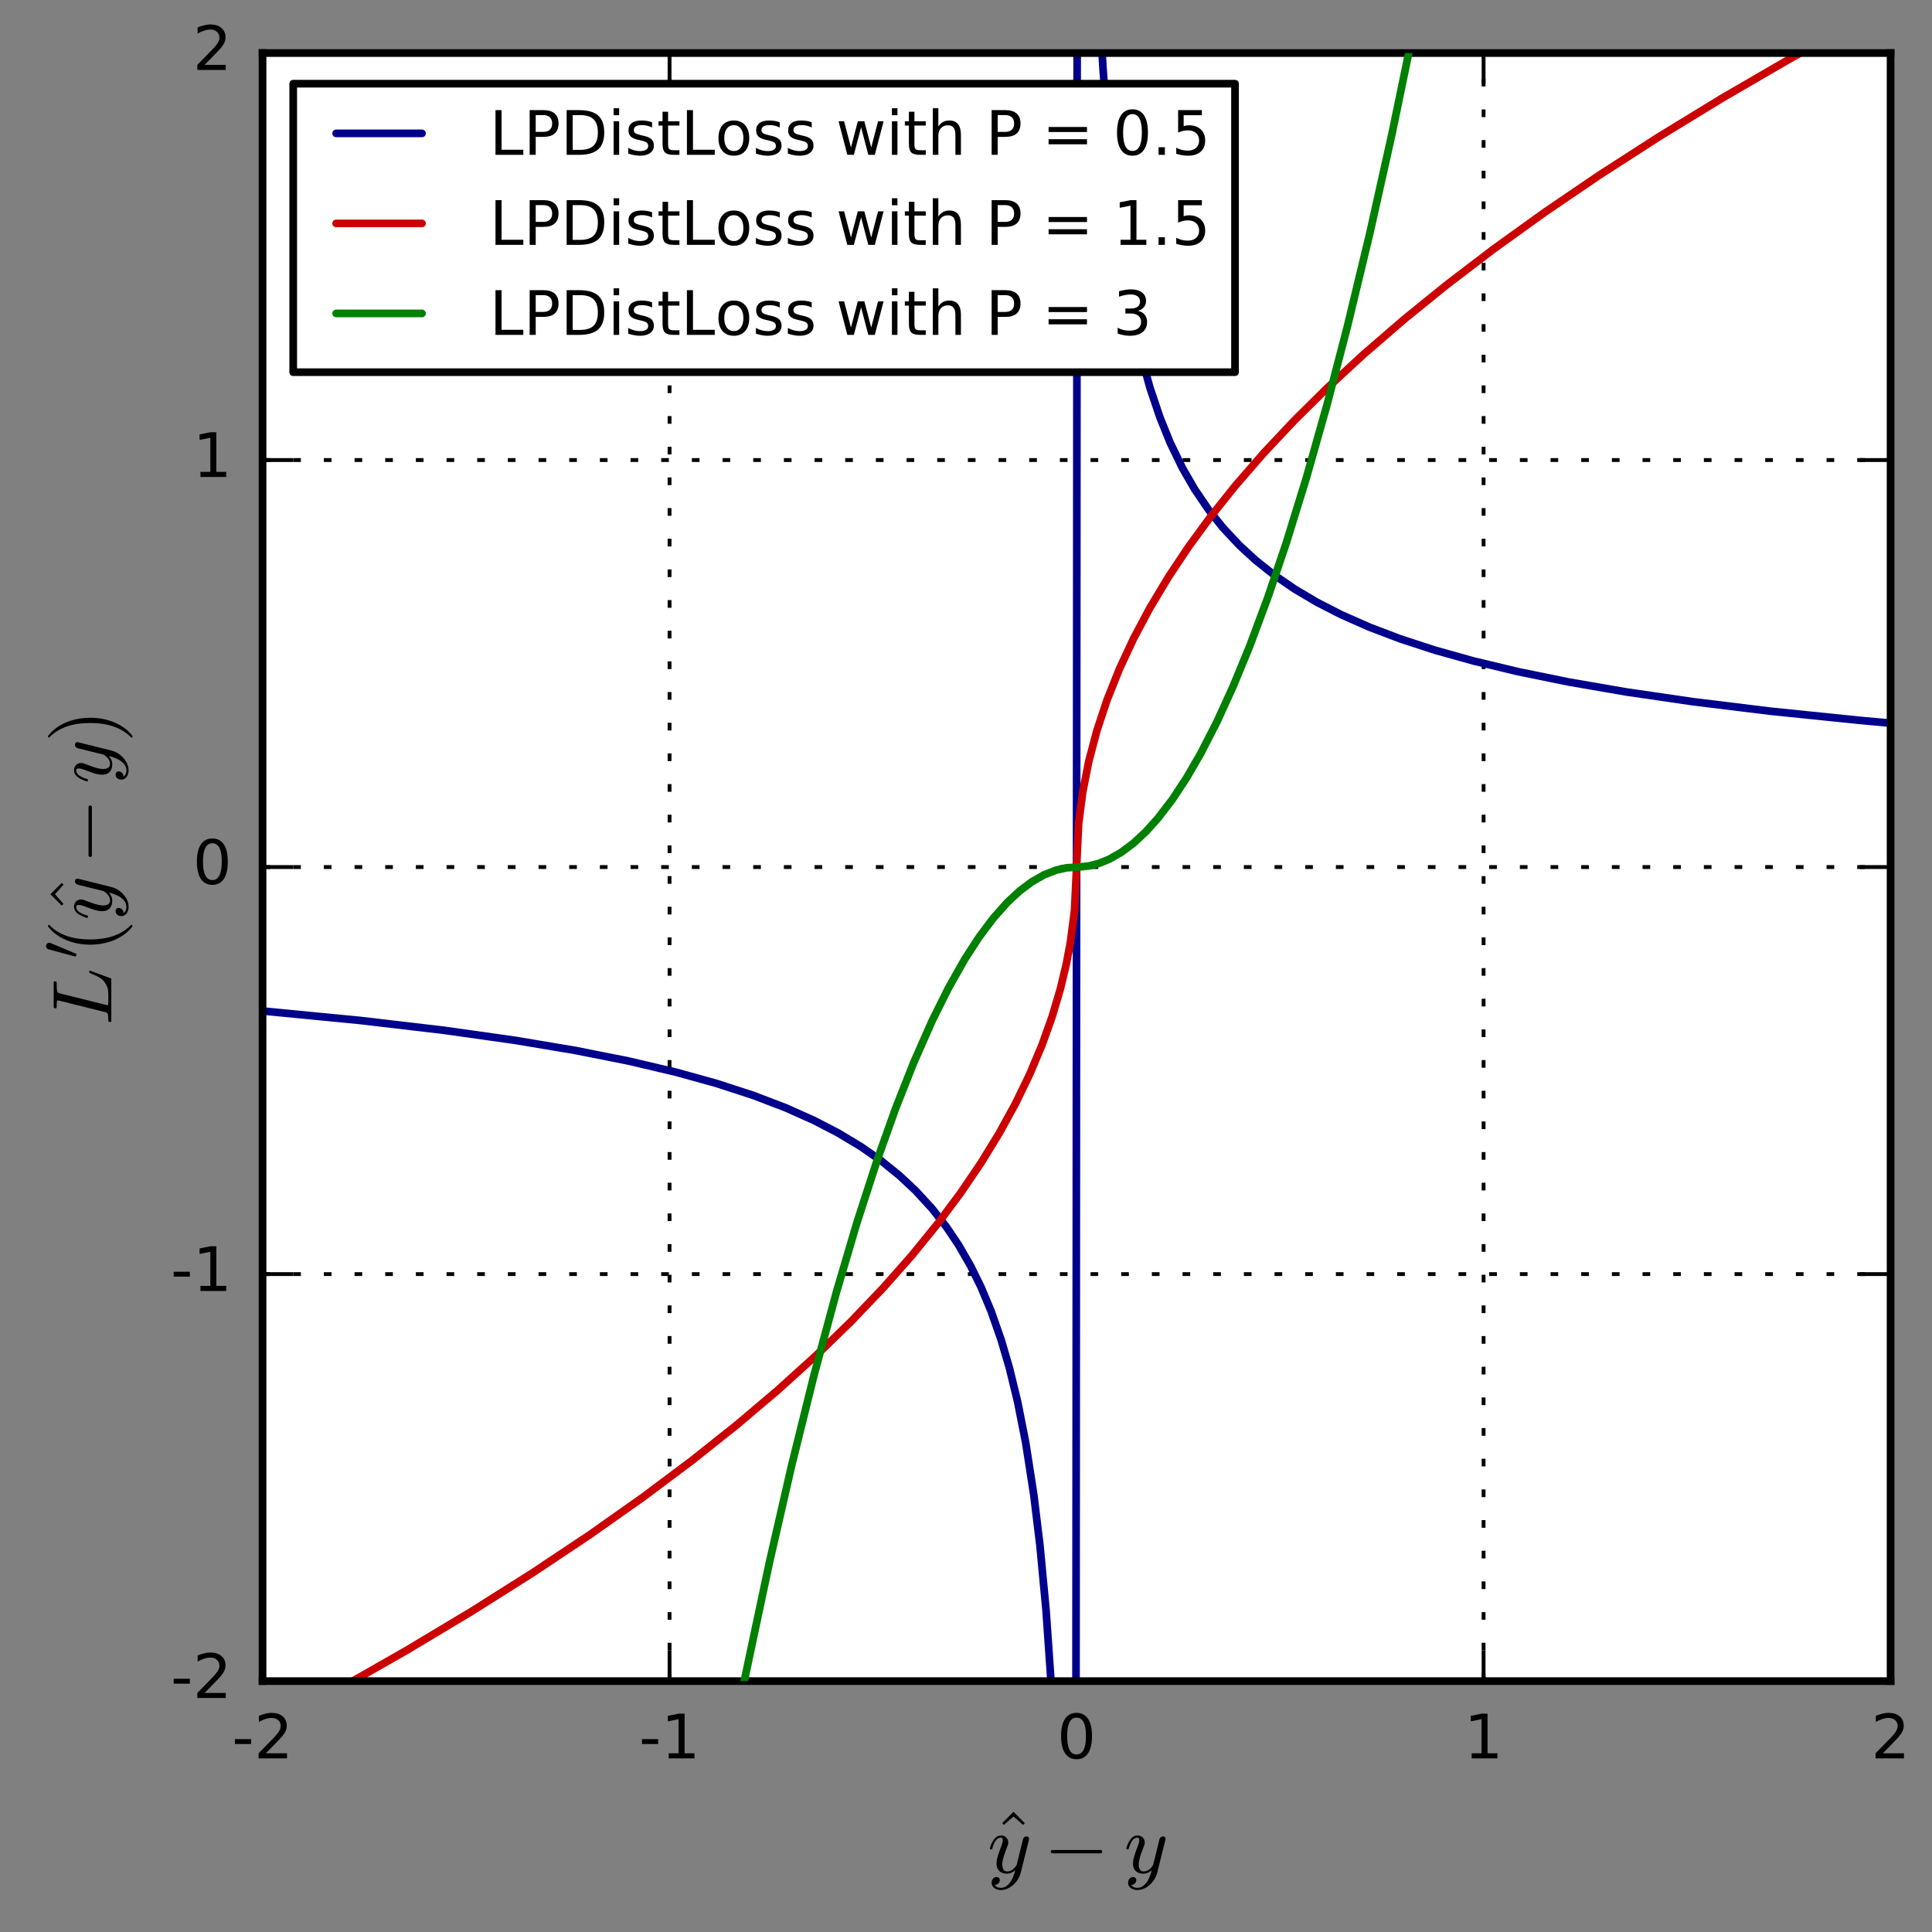 <?xml version="1.0" encoding="utf-8" standalone="no"?>
<!DOCTYPE svg PUBLIC "-//W3C//DTD SVG 1.1//EN"
  "http://www.w3.org/Graphics/SVG/1.1/DTD/svg11.dtd">
<!-- Created with matplotlib (http://matplotlib.org/) -->
<svg height="252pt" version="1.1" viewBox="0 0 252 252" width="252pt" xmlns="http://www.w3.org/2000/svg" xmlns:xlink="http://www.w3.org/1999/xlink">
 <rect x="0" y="0" width="252" height="252" fill="#808080" stroke="none"/>
 <defs>
  <style type="text/css">
*{stroke-linecap:butt;stroke-linejoin:round;stroke-miterlimit:100000;}
  </style>
 </defs>
 <g id="figure_1">
  <g id="patch_1">
   <path d="M 0 252 
L 252 252 
L 252 0 
L 0 0 
L 0 252 
z
" style="fill:none;"/>
  </g>
  <g id="axes_1">
   <g id="patch_2">
    <path d="M 34.245 219.273 
L 246.6 219.273 
L 246.6 6.917 
L 34.245 6.917 
z
" style="fill:#ffffff;"/>
   </g>
   <g id="matplotlib.axis_1">
    <g id="xtick_1">
     <g id="line2d_1">
      <path clip-path="url(#p095950f9f7)" d="M 34.245 219.273 
L 34.245 6.917 
" style="fill:none;stroke:#000000;stroke-dasharray:1,3;stroke-dashoffset:0.0;stroke-width:0.5;"/>
     </g>
     <g id="line2d_2">
      <defs>
       <path d="M 0 0 
L 0 -4 
" id="mb3c8ee885f" style="stroke:#000000;stroke-width:0.5;"/>
      </defs>
      <g>
       <use style="stroke:#000000;stroke-width:0.5;" x="34.245" xlink:href="#mb3c8ee885f" y="219.273"/>
      </g>
     </g>
     <g id="line2d_3">
      <defs>
       <path d="M 0 0 
L 0 4 
" id="me8bc6be7e6" style="stroke:#000000;stroke-width:0.5;"/>
      </defs>
      <g>
       <use style="stroke:#000000;stroke-width:0.5;" x="34.245" xlink:href="#me8bc6be7e6" y="6.917"/>
      </g>
     </g>
     <g id="text_1">
      <!-- -2 -->
      <defs>
       <path d="M 19.188 8.297 
L 53.609 8.297 
L 53.609 0 
L 7.328 0 
L 7.328 8.297 
Q 12.938 14.109 22.625 23.891 
Q 32.328 33.688 34.812 36.531 
Q 39.547 41.844 41.422 45.531 
Q 43.312 49.219 43.312 52.781 
Q 43.312 58.594 39.234 62.25 
Q 35.156 65.922 28.609 65.922 
Q 23.969 65.922 18.812 64.312 
Q 13.672 62.703 7.812 59.422 
L 7.812 69.391 
Q 13.766 71.781 18.938 73 
Q 24.125 74.219 28.422 74.219 
Q 39.75 74.219 46.484 68.547 
Q 53.219 62.891 53.219 53.422 
Q 53.219 48.922 51.531 44.891 
Q 49.859 40.875 45.406 35.406 
Q 44.188 33.984 37.641 27.219 
Q 31.109 20.453 19.188 8.297 
" id="BitstreamVeraSans-Roman-32"/>
       <path d="M 4.891 31.391 
L 31.203 31.391 
L 31.203 23.391 
L 4.891 23.391 
z
" id="BitstreamVeraSans-Roman-2d"/>
      </defs>
      <g transform="translate(30.257 229.352)scale(0.08 -0.08)">
       <use xlink:href="#BitstreamVeraSans-Roman-2d"/>
       <use x="36.084" xlink:href="#BitstreamVeraSans-Roman-32"/>
      </g>
     </g>
    </g>
    <g id="xtick_2">
     <g id="line2d_4">
      <path clip-path="url(#p095950f9f7)" d="M 87.334 219.273 
L 87.334 6.917 
" style="fill:none;stroke:#000000;stroke-dasharray:1,3;stroke-dashoffset:0.0;stroke-width:0.5;"/>
     </g>
     <g id="line2d_5">
      <g>
       <use style="stroke:#000000;stroke-width:0.5;" x="87.334" xlink:href="#mb3c8ee885f" y="219.273"/>
      </g>
     </g>
     <g id="line2d_6">
      <g>
       <use style="stroke:#000000;stroke-width:0.5;" x="87.334" xlink:href="#me8bc6be7e6" y="6.917"/>
      </g>
     </g>
     <g id="text_2">
      <!-- -1 -->
      <defs>
       <path d="M 12.406 8.297 
L 28.516 8.297 
L 28.516 63.922 
L 10.984 60.406 
L 10.984 69.391 
L 28.422 72.906 
L 38.281 72.906 
L 38.281 8.297 
L 54.391 8.297 
L 54.391 0 
L 12.406 0 
z
" id="BitstreamVeraSans-Roman-31"/>
      </defs>
      <g transform="translate(83.345 229.352)scale(0.08 -0.08)">
       <use xlink:href="#BitstreamVeraSans-Roman-2d"/>
       <use x="36.084" xlink:href="#BitstreamVeraSans-Roman-31"/>
      </g>
     </g>
    </g>
    <g id="xtick_3">
     <g id="line2d_7">
      <path clip-path="url(#p095950f9f7)" d="M 140.423 219.273 
L 140.423 6.917 
" style="fill:none;stroke:#000000;stroke-dasharray:1,3;stroke-dashoffset:0.0;stroke-width:0.5;"/>
     </g>
     <g id="line2d_8">
      <g>
       <use style="stroke:#000000;stroke-width:0.5;" x="140.423" xlink:href="#mb3c8ee885f" y="219.273"/>
      </g>
     </g>
     <g id="line2d_9">
      <g>
       <use style="stroke:#000000;stroke-width:0.5;" x="140.423" xlink:href="#me8bc6be7e6" y="6.917"/>
      </g>
     </g>
     <g id="text_3">
      <!-- 0 -->
      <defs>
       <path d="M 31.781 66.406 
Q 24.172 66.406 20.328 58.906 
Q 16.5 51.422 16.5 36.375 
Q 16.5 21.391 20.328 13.891 
Q 24.172 6.391 31.781 6.391 
Q 39.453 6.391 43.281 13.891 
Q 47.125 21.391 47.125 36.375 
Q 47.125 51.422 43.281 58.906 
Q 39.453 66.406 31.781 66.406 
M 31.781 74.219 
Q 44.047 74.219 50.516 64.516 
Q 56.984 54.828 56.984 36.375 
Q 56.984 17.969 50.516 8.266 
Q 44.047 -1.422 31.781 -1.422 
Q 19.531 -1.422 13.062 8.266 
Q 6.594 17.969 6.594 36.375 
Q 6.594 54.828 13.062 64.516 
Q 19.531 74.219 31.781 74.219 
" id="BitstreamVeraSans-Roman-30"/>
      </defs>
      <g transform="translate(137.877 229.352)scale(0.08 -0.08)">
       <use xlink:href="#BitstreamVeraSans-Roman-30"/>
      </g>
     </g>
    </g>
    <g id="xtick_4">
     <g id="line2d_10">
      <path clip-path="url(#p095950f9f7)" d="M 193.511 219.273 
L 193.511 6.917 
" style="fill:none;stroke:#000000;stroke-dasharray:1,3;stroke-dashoffset:0.0;stroke-width:0.5;"/>
     </g>
     <g id="line2d_11">
      <g>
       <use style="stroke:#000000;stroke-width:0.5;" x="193.511" xlink:href="#mb3c8ee885f" y="219.273"/>
      </g>
     </g>
     <g id="line2d_12">
      <g>
       <use style="stroke:#000000;stroke-width:0.5;" x="193.511" xlink:href="#me8bc6be7e6" y="6.917"/>
      </g>
     </g>
     <g id="text_4">
      <!-- 1 -->
      <g transform="translate(190.966 229.352)scale(0.08 -0.08)">
       <use xlink:href="#BitstreamVeraSans-Roman-31"/>
      </g>
     </g>
    </g>
    <g id="xtick_5">
     <g id="line2d_13">
      <path clip-path="url(#p095950f9f7)" d="M 246.6 219.273 
L 246.6 6.917 
" style="fill:none;stroke:#000000;stroke-dasharray:1,3;stroke-dashoffset:0.0;stroke-width:0.5;"/>
     </g>
     <g id="line2d_14">
      <g>
       <use style="stroke:#000000;stroke-width:0.5;" x="246.6" xlink:href="#mb3c8ee885f" y="219.273"/>
      </g>
     </g>
     <g id="line2d_15">
      <g>
       <use style="stroke:#000000;stroke-width:0.5;" x="246.6" xlink:href="#me8bc6be7e6" y="6.917"/>
      </g>
     </g>
     <g id="text_5">
      <!-- 2 -->
      <g transform="translate(244.055 229.352)scale(0.08 -0.08)">
       <use xlink:href="#BitstreamVeraSans-Roman-32"/>
      </g>
     </g>
    </g>
    <g id="text_6">
     <!-- $\hat{y} - y$ -->
     <defs>
      <path d="M 13.484 53.812 
L 11.531 55.906 
L 25 69.391 
L 38.375 55.906 
L 36.375 53.812 
L 25 63.812 
z
" id="Cmr10-5e"/>
      <path d="M 10.203 23 
Q 9.375 23 8.828 23.625 
Q 8.297 24.266 8.297 25 
Q 8.297 25.734 8.828 26.359 
Q 9.375 27 10.203 27 
L 67.578 27 
Q 68.359 27 68.875 26.359 
Q 69.391 25.734 69.391 25 
Q 69.391 24.266 68.875 23.625 
Q 68.359 23 67.578 23 
z
" id="Cmsy10-a1"/>
      <path d="M 8.406 -14.312 
Q 10.5 -17.922 15.719 -17.922 
Q 20.453 -17.922 23.922 -14.594 
Q 27.391 -11.281 29.516 -6.562 
Q 31.641 -1.859 32.812 3.078 
Q 28.375 -1.125 23.188 -1.125 
Q 19.234 -1.125 16.453 0.234 
Q 13.672 1.609 12.125 4.312 
Q 10.594 7.031 10.594 10.891 
Q 10.594 14.156 11.469 17.594 
Q 12.359 21.047 13.938 25.266 
Q 15.531 29.5 16.703 32.625 
Q 18.016 36.281 18.016 38.625 
Q 18.016 41.609 15.828 41.609 
Q 11.859 41.609 9.297 37.531 
Q 6.734 33.453 5.516 28.422 
Q 5.328 27.781 4.688 27.781 
L 3.516 27.781 
Q 2.688 27.781 2.688 28.719 
L 2.688 29 
Q 4.297 34.969 7.609 39.578 
Q 10.938 44.188 16.016 44.188 
Q 19.578 44.188 22.047 41.844 
Q 24.516 39.5 24.516 35.891 
Q 24.516 34.031 23.688 31.984 
Q 23.25 30.766 21.688 26.656 
Q 20.125 22.562 19.281 19.875 
Q 18.453 17.188 17.922 14.594 
Q 17.391 12.016 17.391 9.422 
Q 17.391 6.109 18.797 3.812 
Q 20.219 1.516 23.297 1.516 
Q 29.5 1.516 34.422 9.078 
L 42 39.891 
Q 42.328 41.219 43.547 42.156 
Q 44.781 43.109 46.188 43.109 
Q 47.406 43.109 48.312 42.328 
Q 49.219 41.547 49.219 40.281 
Q 49.219 39.703 49.125 39.5 
L 39.203 -0.297 
Q 37.891 -5.422 34.375 -10.109 
Q 30.859 -14.797 25.906 -17.656 
Q 20.953 -20.516 15.578 -20.516 
Q 12.984 -20.516 10.438 -19.5 
Q 7.906 -18.5 6.344 -16.5 
Q 4.781 -14.5 4.781 -11.812 
Q 4.781 -9.078 6.391 -7.078 
Q 8.016 -5.078 10.688 -5.078 
Q 12.312 -5.078 13.406 -6.078 
Q 14.5 -7.078 14.5 -8.688 
Q 14.5 -10.984 12.781 -12.688 
Q 11.078 -14.406 8.797 -14.406 
Q 8.688 -14.359 8.594 -14.328 
Q 8.5 -14.312 8.406 -14.312 
" id="Cmmi10-79"/>
     </defs>
     <g transform="translate(128.817 244.351)scale(0.11 -0.11)">
      <use transform="translate(5.725 3.609)" xlink:href="#Cmr10-5e"/>
      <use transform="translate(0.0 0.734)" xlink:href="#Cmmi10-79"/>
      <use transform="translate(66.582 0.734)" xlink:href="#Cmsy10-a1"/>
      <use transform="translate(161.826 0.734)" xlink:href="#Cmmi10-79"/>
     </g>
    </g>
   </g>
   <g id="matplotlib.axis_2">
    <g id="ytick_1">
     <g id="line2d_16">
      <path clip-path="url(#p095950f9f7)" d="M 34.245 219.273 
L 246.6 219.273 
" style="fill:none;stroke:#000000;stroke-dasharray:1,3;stroke-dashoffset:0.0;stroke-width:0.5;"/>
     </g>
     <g id="line2d_17">
      <defs>
       <path d="M 0 0 
L 4 0 
" id="m973a810c54" style="stroke:#000000;stroke-width:0.5;"/>
      </defs>
      <g>
       <use style="stroke:#000000;stroke-width:0.5;" x="34.245" xlink:href="#m973a810c54" y="219.273"/>
      </g>
     </g>
     <g id="line2d_18">
      <defs>
       <path d="M 0 0 
L -4 0 
" id="m4626d542fd" style="stroke:#000000;stroke-width:0.5;"/>
      </defs>
      <g>
       <use style="stroke:#000000;stroke-width:0.5;" x="246.6" xlink:href="#m4626d542fd" y="219.273"/>
      </g>
     </g>
     <g id="text_7">
      <!-- -2 -->
      <g transform="translate(22.268 221.48)scale(0.08 -0.08)">
       <use xlink:href="#BitstreamVeraSans-Roman-2d"/>
       <use x="36.084" xlink:href="#BitstreamVeraSans-Roman-32"/>
      </g>
     </g>
    </g>
    <g id="ytick_2">
     <g id="line2d_19">
      <path clip-path="url(#p095950f9f7)" d="M 34.245 166.184 
L 246.6 166.184 
" style="fill:none;stroke:#000000;stroke-dasharray:1,3;stroke-dashoffset:0.0;stroke-width:0.5;"/>
     </g>
     <g id="line2d_20">
      <g>
       <use style="stroke:#000000;stroke-width:0.5;" x="34.245" xlink:href="#m973a810c54" y="166.184"/>
      </g>
     </g>
     <g id="line2d_21">
      <g>
       <use style="stroke:#000000;stroke-width:0.5;" x="246.6" xlink:href="#m4626d542fd" y="166.184"/>
      </g>
     </g>
     <g id="text_8">
      <!-- -1 -->
      <g transform="translate(22.268 168.391)scale(0.08 -0.08)">
       <use xlink:href="#BitstreamVeraSans-Roman-2d"/>
       <use x="36.084" xlink:href="#BitstreamVeraSans-Roman-31"/>
      </g>
     </g>
    </g>
    <g id="ytick_3">
     <g id="line2d_22">
      <path clip-path="url(#p095950f9f7)" d="M 34.245 113.095 
L 246.6 113.095 
" style="fill:none;stroke:#000000;stroke-dasharray:1,3;stroke-dashoffset:0.0;stroke-width:0.5;"/>
     </g>
     <g id="line2d_23">
      <g>
       <use style="stroke:#000000;stroke-width:0.5;" x="34.245" xlink:href="#m973a810c54" y="113.095"/>
      </g>
     </g>
     <g id="line2d_24">
      <g>
       <use style="stroke:#000000;stroke-width:0.5;" x="246.6" xlink:href="#m4626d542fd" y="113.095"/>
      </g>
     </g>
     <g id="text_9">
      <!-- 0 -->
      <g transform="translate(25.155 115.302)scale(0.08 -0.08)">
       <use xlink:href="#BitstreamVeraSans-Roman-30"/>
      </g>
     </g>
    </g>
    <g id="ytick_4">
     <g id="line2d_25">
      <path clip-path="url(#p095950f9f7)" d="M 34.245 60.006 
L 246.6 60.006 
" style="fill:none;stroke:#000000;stroke-dasharray:1,3;stroke-dashoffset:0.0;stroke-width:0.5;"/>
     </g>
     <g id="line2d_26">
      <g>
       <use style="stroke:#000000;stroke-width:0.5;" x="34.245" xlink:href="#m973a810c54" y="60.006"/>
      </g>
     </g>
     <g id="line2d_27">
      <g>
       <use style="stroke:#000000;stroke-width:0.5;" x="246.6" xlink:href="#m4626d542fd" y="60.006"/>
      </g>
     </g>
     <g id="text_10">
      <!-- 1 -->
      <g transform="translate(25.155 62.214)scale(0.08 -0.08)">
       <use xlink:href="#BitstreamVeraSans-Roman-31"/>
      </g>
     </g>
    </g>
    <g id="ytick_5">
     <g id="line2d_28">
      <path clip-path="url(#p095950f9f7)" d="M 34.245 6.917 
L 246.6 6.917 
" style="fill:none;stroke:#000000;stroke-dasharray:1,3;stroke-dashoffset:0.0;stroke-width:0.5;"/>
     </g>
     <g id="line2d_29">
      <g>
       <use style="stroke:#000000;stroke-width:0.5;" x="34.245" xlink:href="#m973a810c54" y="6.917"/>
      </g>
     </g>
     <g id="line2d_30">
      <g>
       <use style="stroke:#000000;stroke-width:0.5;" x="246.6" xlink:href="#m4626d542fd" y="6.917"/>
      </g>
     </g>
     <g id="text_11">
      <!-- 2 -->
      <g transform="translate(25.155 9.125)scale(0.08 -0.08)">
       <use xlink:href="#BitstreamVeraSans-Roman-32"/>
      </g>
     </g>
    </g>
    <g id="text_12">
     <!-- $L'(\hat{y} - y)$ -->
     <defs>
      <path d="M 3.516 5.422 
Q 2.875 5.609 2.875 6.391 
L 15.094 51.812 
Q 15.672 53.656 17.078 54.781 
Q 18.5 55.906 20.312 55.906 
Q 22.656 55.906 24.438 54.359 
Q 26.219 52.828 26.219 50.484 
Q 26.219 49.469 25.688 48.188 
L 7.625 4.984 
Q 7.281 4.297 6.688 4.297 
Q 6.156 4.297 5 4.781 
Q 3.859 5.281 3.516 5.422 
" id="Cmsy10-30"/>
      <path d="M 31 -24.812 
Q 25.438 -20.406 21.406 -14.719 
Q 17.391 -9.031 14.812 -2.578 
Q 12.25 3.859 10.984 10.891 
Q 9.719 17.922 9.719 25 
Q 9.719 32.172 10.984 39.203 
Q 12.25 46.234 14.859 52.734 
Q 17.484 59.234 21.531 64.891 
Q 25.594 70.562 31 74.812 
Q 31 75 31.5 75 
L 32.422 75 
Q 32.719 75 32.953 74.734 
Q 33.203 74.469 33.203 74.125 
Q 33.203 73.688 33.016 73.484 
Q 28.125 68.703 24.875 63.234 
Q 21.625 57.766 19.641 51.578 
Q 17.672 45.406 16.797 38.781 
Q 15.922 32.172 15.922 25 
Q 15.922 -6.781 32.906 -23.297 
Q 33.203 -23.578 33.203 -24.125 
Q 33.203 -24.359 32.938 -24.672 
Q 32.672 -25 32.422 -25 
L 31.5 -25 
Q 31 -25 31 -24.812 
" id="Cmr10-28"/>
      <path d="M 4.688 0 
Q 3.719 0 3.719 1.312 
Q 3.766 1.562 3.906 2.172 
Q 4.047 2.781 4.312 3.141 
Q 4.594 3.516 4.984 3.516 
Q 11.078 3.516 13.484 4.203 
Q 14.797 4.641 15.375 6.891 
L 29.109 61.812 
Q 29.297 62.797 29.297 63.188 
Q 29.297 64.266 28.078 64.406 
Q 26.219 64.797 20.906 64.797 
Q 19.922 64.797 19.922 66.109 
Q 20.266 67.391 20.453 67.844 
Q 20.656 68.312 21.578 68.312 
L 51.125 68.312 
Q 52 68.312 52 67 
Q 51.859 65.969 51.656 65.375 
Q 51.469 64.797 50.688 64.797 
Q 43.312 64.797 40.828 64.312 
Q 38.375 63.875 37.797 61.375 
L 24.125 6.5 
Q 23.688 5.281 23.688 4.297 
Q 23.688 3.516 27.094 3.516 
L 36.375 3.516 
Q 44.234 3.516 49.109 6.641 
Q 54 9.766 56.344 13.688 
Q 58.688 17.625 60.266 21.844 
Q 61.859 26.078 62.594 26.219 
L 63.484 26.219 
Q 64.5 26.219 64.5 24.906 
L 55.609 0.688 
Q 55.469 0 54.688 0 
z
" id="Cmmi10-4c"/>
      <path d="M 6.5 -25 
Q 5.609 -25 5.609 -24.125 
Q 5.609 -23.688 5.812 -23.484 
Q 22.906 -6.781 22.906 25 
Q 22.906 56.781 6 73.297 
Q 5.609 73.531 5.609 74.125 
Q 5.609 74.469 5.875 74.734 
Q 6.156 75 6.5 75 
L 7.422 75 
Q 7.719 75 7.906 74.812 
Q 15.094 69.141 19.875 61.031 
Q 24.656 52.938 26.875 43.75 
Q 29.109 34.578 29.109 25 
Q 29.109 17.922 27.906 11.062 
Q 26.703 4.203 24.094 -2.453 
Q 21.484 -9.125 17.484 -14.766 
Q 13.484 -20.406 7.906 -24.812 
Q 7.719 -25 7.422 -25 
z
" id="Cmr10-29"/>
     </defs>
     <g transform="translate(14.518 133.72)rotate(-90.0)scale(0.11 -0.11)">
      <use xlink:href="#Cmmi10-4c"/>
      <use transform="translate(79.387 38.264)scale(0.7)" xlink:href="#Cmsy10-30"/>
      <use transform="translate(85.764 0.0)" xlink:href="#Cmr10-28"/>
      <use transform="translate(130.307 2.875)" xlink:href="#Cmr10-5e"/>
      <use transform="translate(124.583 0.0)" xlink:href="#Cmmi10-79"/>
      <use transform="translate(191.165 0.0)" xlink:href="#Cmsy10-a1"/>
      <use transform="translate(286.409 0.0)" xlink:href="#Cmmi10-79"/>
      <use transform="translate(335.432 0.0)" xlink:href="#Cmr10-29"/>
     </g>
    </g>
   </g>
   <g id="line2d_31">
    <path clip-path="url(#p095950f9f7)" d="M 34.245 131.865 
L 46.986 133.104 
L 57.869 134.382 
L 67.16 135.691 
L 75.123 137.029 
L 82.025 138.404 
L 88.13 139.841 
L 93.439 141.311 
L 98.217 142.866 
L 102.464 144.487 
L 106.18 146.147 
L 109.365 147.8 
L 112.285 149.557 
L 114.94 151.409 
L 117.329 153.342 
L 119.452 155.33 
L 121.576 157.646 
L 123.434 160.019 
L 125.027 162.387 
L 126.619 165.153 
L 127.947 167.852 
L 129.274 171.02 
L 130.601 174.81 
L 131.663 178.443 
L 132.725 182.804 
L 133.786 188.174 
L 134.848 195.013 
L 135.644 201.577 
L 136.441 210.022 
L 137.237 221.462 
L 137.768 231.805 
L 138.299 245.817 
L 138.507 253 
M 140.324 253 
L 140.423 113.095 
L 140.503 -1 
M 143.299 -1 
L 143.873 8.979 
L 144.67 19.246 
L 145.466 26.973 
L 146.528 34.82 
L 147.59 40.85 
L 148.651 45.672 
L 149.979 50.529 
L 151.306 54.468 
L 152.633 57.746 
L 154.226 61.037 
L 155.818 63.803 
L 157.676 66.533 
L 159.535 68.854 
L 161.658 71.125 
L 163.782 73.078 
L 166.171 74.979 
L 168.825 76.804 
L 171.745 78.537 
L 174.93 80.171 
L 178.647 81.812 
L 182.628 83.324 
L 187.141 84.799 
L 192.184 86.212 
L 198.024 87.611 
L 204.66 88.964 
L 212.093 90.249 
L 220.852 91.529 
L 230.939 92.766 
L 242.619 93.963 
L 246.6 94.325 
L 246.6 94.325 
" style="fill:none;stroke:#00008b;stroke-linecap:round;"/>
   </g>
   <g id="line2d_32">
    <path clip-path="url(#p095950f9f7)" d="M 34.245 225.714 
L 44.066 220.379 
L 53.091 215.231 
L 61.585 210.137 
L 69.549 205.105 
L 76.981 200.147 
L 83.883 195.276 
L 90.253 190.508 
L 96.093 185.863 
L 101.402 181.366 
L 106.446 176.802 
L 110.958 172.421 
L 115.205 167.979 
L 118.921 163.773 
L 122.372 159.529 
L 125.292 155.608 
L 127.947 151.699 
L 130.336 147.806 
L 132.459 143.937 
L 134.317 140.1 
L 135.91 136.312 
L 137.237 132.601 
L 138.299 129.022 
L 139.095 125.686 
L 139.626 122.848 
L 140.157 118.726 
L 140.688 107.464 
L 141.219 103.342 
L 142.015 99.302 
L 143.077 95.288 
L 144.404 91.286 
L 145.997 87.291 
L 147.855 83.299 
L 149.979 79.309 
L 152.368 75.322 
L 155.022 71.335 
L 157.942 67.349 
L 161.127 63.364 
L 164.843 59.085 
L 168.825 54.848 
L 173.072 50.645 
L 177.85 46.231 
L 183.159 41.646 
L 188.733 37.13 
L 194.839 32.472 
L 201.475 27.698 
L 208.642 22.824 
L 216.34 17.867 
L 224.568 12.839 
L 233.328 7.75 
L 242.619 2.608 
L 246.6 0.476 
L 246.6 0.476 
" style="fill:none;stroke:#cc0000;stroke-linecap:round;"/>
   </g>
   <g id="patch_3">
    <path d="M 34.245 6.917 
L 246.6 6.917 
" style="fill:none;stroke:#000000;stroke-linecap:square;stroke-linejoin:miter;"/>
   </g>
   <g id="patch_4">
    <path d="M 246.6 219.273 
L 246.6 6.917 
" style="fill:none;stroke:#000000;stroke-linecap:square;stroke-linejoin:miter;"/>
   </g>
   <g id="patch_5">
    <path d="M 34.245 219.273 
L 246.6 219.273 
" style="fill:none;stroke:#000000;stroke-linecap:square;stroke-linejoin:miter;"/>
   </g>
   <g id="patch_6">
    <path d="M 34.245 219.273 
L 34.245 6.917 
" style="fill:none;stroke:#000000;stroke-linecap:square;stroke-linejoin:miter;"/>
   </g>
   <g id="line2d_33">
    <path clip-path="url(#p095950f9f7)" d="M 90.665 253 
L 93.97 235.034 
L 97.155 218.884 
L 100.34 203.881 
L 103.26 191.136 
L 106.18 179.354 
L 109.1 168.536 
L 111.754 159.537 
L 114.409 151.335 
L 116.798 144.634 
L 119.187 138.578 
L 121.576 133.167 
L 123.699 128.898 
L 125.823 125.14 
L 127.681 122.269 
L 129.539 119.788 
L 131.397 117.698 
L 132.99 116.217 
L 134.583 115.022 
L 136.175 114.114 
L 137.768 113.493 
L 139.095 113.195 
L 140.688 113.091 
L 142.015 112.952 
L 143.342 112.613 
L 144.67 112.076 
L 146.262 111.168 
L 147.855 109.973 
L 149.448 108.492 
L 151.04 106.724 
L 152.898 104.299 
L 154.757 101.484 
L 156.615 98.279 
L 158.738 94.138 
L 160.862 89.488 
L 162.985 84.327 
L 165.374 77.913 
L 167.763 70.853 
L 170.418 62.253 
L 173.072 52.856 
L 175.727 42.663 
L 178.647 30.531 
L 181.566 17.435 
L 184.752 2.05 
L 185.356 -1 
L 185.356 -1 
" style="fill:none;stroke:#008000;stroke-linecap:round;"/>
   </g>
   <g id="legend_1">
    <g id="patch_7">
     <path d="M 38.245 48.545 
L 161.09 48.545 
L 161.09 10.917 
L 38.245 10.917 
z
" style="fill:#ffffff;stroke:#000000;stroke-linejoin:miter;"/>
    </g>
    <g id="line2d_34">
     <path d="M 43.845 17.396 
L 55.045 17.396 
" style="fill:none;stroke:#00008b;stroke-linecap:round;"/>
    </g>
    <g id="line2d_35"/>
    <g id="text_13">
     <!-- LPDistLoss with P = 0.5 -->
     <defs>
      <path id="BitstreamVeraSans-Roman-20"/>
      <path d="M 9.812 72.906 
L 19.672 72.906 
L 19.672 8.297 
L 55.172 8.297 
L 55.172 0 
L 9.812 0 
z
" id="BitstreamVeraSans-Roman-4c"/>
      <path d="M 10.797 72.906 
L 49.516 72.906 
L 49.516 64.594 
L 19.828 64.594 
L 19.828 46.734 
Q 21.969 47.469 24.109 47.828 
Q 26.266 48.188 28.422 48.188 
Q 40.625 48.188 47.75 41.5 
Q 54.891 34.812 54.891 23.391 
Q 54.891 11.625 47.562 5.094 
Q 40.234 -1.422 26.906 -1.422 
Q 22.312 -1.422 17.547 -0.641 
Q 12.797 0.141 7.719 1.703 
L 7.719 11.625 
Q 12.109 9.234 16.797 8.062 
Q 21.484 6.891 26.703 6.891 
Q 35.156 6.891 40.078 11.328 
Q 45.016 15.766 45.016 23.391 
Q 45.016 31 40.078 35.438 
Q 35.156 39.891 26.703 39.891 
Q 22.75 39.891 18.812 39.016 
Q 14.891 38.141 10.797 36.281 
z
" id="BitstreamVeraSans-Roman-35"/>
      <path d="M 30.609 48.391 
Q 23.391 48.391 19.188 42.75 
Q 14.984 37.109 14.984 27.297 
Q 14.984 17.484 19.156 11.844 
Q 23.344 6.203 30.609 6.203 
Q 37.797 6.203 41.984 11.859 
Q 46.188 17.531 46.188 27.297 
Q 46.188 37.016 41.984 42.703 
Q 37.797 48.391 30.609 48.391 
M 30.609 56 
Q 42.328 56 49.016 48.375 
Q 55.719 40.766 55.719 27.297 
Q 55.719 13.875 49.016 6.219 
Q 42.328 -1.422 30.609 -1.422 
Q 18.844 -1.422 12.172 6.219 
Q 5.516 13.875 5.516 27.297 
Q 5.516 40.766 12.172 48.375 
Q 18.844 56 30.609 56 
" id="BitstreamVeraSans-Roman-6f"/>
      <path d="M 19.672 64.797 
L 19.672 37.406 
L 32.078 37.406 
Q 38.969 37.406 42.719 40.969 
Q 46.484 44.531 46.484 51.125 
Q 46.484 57.672 42.719 61.234 
Q 38.969 64.797 32.078 64.797 
z
M 9.812 72.906 
L 32.078 72.906 
Q 44.344 72.906 50.609 67.359 
Q 56.891 61.812 56.891 51.125 
Q 56.891 40.328 50.609 34.812 
Q 44.344 29.297 32.078 29.297 
L 19.672 29.297 
L 19.672 0 
L 9.812 0 
z
" id="BitstreamVeraSans-Roman-50"/>
      <path d="M 10.688 12.406 
L 21 12.406 
L 21 0 
L 10.688 0 
z
" id="BitstreamVeraSans-Roman-2e"/>
      <path d="M 19.672 64.797 
L 19.672 8.109 
L 31.594 8.109 
Q 46.688 8.109 53.688 14.938 
Q 60.688 21.781 60.688 36.531 
Q 60.688 51.172 53.688 57.984 
Q 46.688 64.797 31.594 64.797 
z
M 9.812 72.906 
L 30.078 72.906 
Q 51.266 72.906 61.172 64.094 
Q 71.094 55.281 71.094 36.531 
Q 71.094 17.672 61.125 8.828 
Q 51.172 0 30.078 0 
L 9.812 0 
z
" id="BitstreamVeraSans-Roman-44"/>
      <path d="M 9.422 54.688 
L 18.406 54.688 
L 18.406 0 
L 9.422 0 
z
M 9.422 75.984 
L 18.406 75.984 
L 18.406 64.594 
L 9.422 64.594 
z
" id="BitstreamVeraSans-Roman-69"/>
      <path d="M 54.891 33.016 
L 54.891 0 
L 45.906 0 
L 45.906 32.719 
Q 45.906 40.484 42.875 44.328 
Q 39.844 48.188 33.797 48.188 
Q 26.516 48.188 22.312 43.547 
Q 18.109 38.922 18.109 30.906 
L 18.109 0 
L 9.078 0 
L 9.078 75.984 
L 18.109 75.984 
L 18.109 46.188 
Q 21.344 51.125 25.703 53.562 
Q 30.078 56 35.797 56 
Q 45.219 56 50.047 50.172 
Q 54.891 44.344 54.891 33.016 
" id="BitstreamVeraSans-Roman-68"/>
      <path d="M 10.594 45.406 
L 73.188 45.406 
L 73.188 37.203 
L 10.594 37.203 
z
M 10.594 25.484 
L 73.188 25.484 
L 73.188 17.188 
L 10.594 17.188 
z
" id="BitstreamVeraSans-Roman-3d"/>
      <path d="M 4.203 54.688 
L 13.188 54.688 
L 24.422 12.016 
L 35.594 54.688 
L 46.188 54.688 
L 57.422 12.016 
L 68.609 54.688 
L 77.594 54.688 
L 63.281 0 
L 52.688 0 
L 40.922 44.828 
L 29.109 0 
L 18.5 0 
z
" id="BitstreamVeraSans-Roman-77"/>
      <path d="M 18.312 70.219 
L 18.312 54.688 
L 36.812 54.688 
L 36.812 47.703 
L 18.312 47.703 
L 18.312 18.016 
Q 18.312 11.328 20.141 9.422 
Q 21.969 7.516 27.594 7.516 
L 36.812 7.516 
L 36.812 0 
L 27.594 0 
Q 17.188 0 13.234 3.875 
Q 9.281 7.766 9.281 18.016 
L 9.281 47.703 
L 2.688 47.703 
L 2.688 54.688 
L 9.281 54.688 
L 9.281 70.219 
z
" id="BitstreamVeraSans-Roman-74"/>
      <path d="M 44.281 53.078 
L 44.281 44.578 
Q 40.484 46.531 36.375 47.5 
Q 32.281 48.484 27.875 48.484 
Q 21.188 48.484 17.844 46.438 
Q 14.5 44.391 14.5 40.281 
Q 14.5 37.156 16.891 35.375 
Q 19.281 33.594 26.516 31.984 
L 29.594 31.297 
Q 39.156 29.25 43.188 25.516 
Q 47.219 21.781 47.219 15.094 
Q 47.219 7.469 41.188 3.016 
Q 35.156 -1.422 24.609 -1.422 
Q 20.219 -1.422 15.453 -0.562 
Q 10.688 0.297 5.422 2 
L 5.422 11.281 
Q 10.406 8.688 15.234 7.391 
Q 20.062 6.109 24.812 6.109 
Q 31.156 6.109 34.562 8.281 
Q 37.984 10.453 37.984 14.406 
Q 37.984 18.062 35.516 20.016 
Q 33.062 21.969 24.703 23.781 
L 21.578 24.516 
Q 13.234 26.266 9.516 29.906 
Q 5.812 33.547 5.812 39.891 
Q 5.812 47.609 11.281 51.797 
Q 16.75 56 26.812 56 
Q 31.781 56 36.172 55.266 
Q 40.578 54.547 44.281 53.078 
" id="BitstreamVeraSans-Roman-73"/>
     </defs>
     <g transform="translate(63.845 20.196)scale(0.08 -0.08)">
      <use xlink:href="#BitstreamVeraSans-Roman-4c"/>
      <use x="55.713" xlink:href="#BitstreamVeraSans-Roman-50"/>
      <use x="116.016" xlink:href="#BitstreamVeraSans-Roman-44"/>
      <use x="193.018" xlink:href="#BitstreamVeraSans-Roman-69"/>
      <use x="220.801" xlink:href="#BitstreamVeraSans-Roman-73"/>
      <use x="272.9" xlink:href="#BitstreamVeraSans-Roman-74"/>
      <use x="312.109" xlink:href="#BitstreamVeraSans-Roman-4c"/>
      <use x="367.807" xlink:href="#BitstreamVeraSans-Roman-6f"/>
      <use x="428.988" xlink:href="#BitstreamVeraSans-Roman-73"/>
      <use x="481.088" xlink:href="#BitstreamVeraSans-Roman-73"/>
      <use x="533.188" xlink:href="#BitstreamVeraSans-Roman-20"/>
      <use x="564.975" xlink:href="#BitstreamVeraSans-Roman-77"/>
      <use x="646.762" xlink:href="#BitstreamVeraSans-Roman-69"/>
      <use x="674.545" xlink:href="#BitstreamVeraSans-Roman-74"/>
      <use x="713.754" xlink:href="#BitstreamVeraSans-Roman-68"/>
      <use x="777.133" xlink:href="#BitstreamVeraSans-Roman-20"/>
      <use x="808.92" xlink:href="#BitstreamVeraSans-Roman-50"/>
      <use x="869.223" xlink:href="#BitstreamVeraSans-Roman-20"/>
      <use x="901.01" xlink:href="#BitstreamVeraSans-Roman-3d"/>
      <use x="984.799" xlink:href="#BitstreamVeraSans-Roman-20"/>
      <use x="1016.586" xlink:href="#BitstreamVeraSans-Roman-30"/>
      <use x="1080.209" xlink:href="#BitstreamVeraSans-Roman-2e"/>
      <use x="1111.996" xlink:href="#BitstreamVeraSans-Roman-35"/>
     </g>
    </g>
    <g id="line2d_36">
     <path d="M 43.845 29.138 
L 55.045 29.138 
" style="fill:none;stroke:#cc0000;stroke-linecap:round;"/>
    </g>
    <g id="line2d_37"/>
    <g id="text_14">
     <!-- LPDistLoss with P = 1.5 -->
     <g transform="translate(63.845 31.938)scale(0.08 -0.08)">
      <use xlink:href="#BitstreamVeraSans-Roman-4c"/>
      <use x="55.713" xlink:href="#BitstreamVeraSans-Roman-50"/>
      <use x="116.016" xlink:href="#BitstreamVeraSans-Roman-44"/>
      <use x="193.018" xlink:href="#BitstreamVeraSans-Roman-69"/>
      <use x="220.801" xlink:href="#BitstreamVeraSans-Roman-73"/>
      <use x="272.9" xlink:href="#BitstreamVeraSans-Roman-74"/>
      <use x="312.109" xlink:href="#BitstreamVeraSans-Roman-4c"/>
      <use x="367.807" xlink:href="#BitstreamVeraSans-Roman-6f"/>
      <use x="428.988" xlink:href="#BitstreamVeraSans-Roman-73"/>
      <use x="481.088" xlink:href="#BitstreamVeraSans-Roman-73"/>
      <use x="533.188" xlink:href="#BitstreamVeraSans-Roman-20"/>
      <use x="564.975" xlink:href="#BitstreamVeraSans-Roman-77"/>
      <use x="646.762" xlink:href="#BitstreamVeraSans-Roman-69"/>
      <use x="674.545" xlink:href="#BitstreamVeraSans-Roman-74"/>
      <use x="713.754" xlink:href="#BitstreamVeraSans-Roman-68"/>
      <use x="777.133" xlink:href="#BitstreamVeraSans-Roman-20"/>
      <use x="808.92" xlink:href="#BitstreamVeraSans-Roman-50"/>
      <use x="869.223" xlink:href="#BitstreamVeraSans-Roman-20"/>
      <use x="901.01" xlink:href="#BitstreamVeraSans-Roman-3d"/>
      <use x="984.799" xlink:href="#BitstreamVeraSans-Roman-20"/>
      <use x="1016.586" xlink:href="#BitstreamVeraSans-Roman-31"/>
      <use x="1080.209" xlink:href="#BitstreamVeraSans-Roman-2e"/>
      <use x="1111.996" xlink:href="#BitstreamVeraSans-Roman-35"/>
     </g>
    </g>
    <g id="line2d_38">
     <path d="M 43.845 40.881 
L 55.045 40.881 
" style="fill:none;stroke:#008000;stroke-linecap:round;"/>
    </g>
    <g id="line2d_39"/>
    <g id="text_15">
     <!-- LPDistLoss with P = 3 -->
     <defs>
      <path d="M 40.578 39.312 
Q 47.656 37.797 51.625 33 
Q 55.609 28.219 55.609 21.188 
Q 55.609 10.406 48.188 4.484 
Q 40.766 -1.422 27.094 -1.422 
Q 22.516 -1.422 17.656 -0.516 
Q 12.797 0.391 7.625 2.203 
L 7.625 11.719 
Q 11.719 9.328 16.594 8.109 
Q 21.484 6.891 26.812 6.891 
Q 36.078 6.891 40.938 10.547 
Q 45.797 14.203 45.797 21.188 
Q 45.797 27.641 41.281 31.266 
Q 36.766 34.906 28.719 34.906 
L 20.219 34.906 
L 20.219 43.016 
L 29.109 43.016 
Q 36.375 43.016 40.234 45.922 
Q 44.094 48.828 44.094 54.297 
Q 44.094 59.906 40.109 62.906 
Q 36.141 65.922 28.719 65.922 
Q 24.656 65.922 20.016 65.031 
Q 15.375 64.156 9.812 62.312 
L 9.812 71.094 
Q 15.438 72.656 20.344 73.438 
Q 25.25 74.219 29.594 74.219 
Q 40.828 74.219 47.359 69.109 
Q 53.906 64.016 53.906 55.328 
Q 53.906 49.266 50.438 45.094 
Q 46.969 40.922 40.578 39.312 
" id="BitstreamVeraSans-Roman-33"/>
     </defs>
     <g transform="translate(63.845 43.681)scale(0.08 -0.08)">
      <use xlink:href="#BitstreamVeraSans-Roman-4c"/>
      <use x="55.713" xlink:href="#BitstreamVeraSans-Roman-50"/>
      <use x="116.016" xlink:href="#BitstreamVeraSans-Roman-44"/>
      <use x="193.018" xlink:href="#BitstreamVeraSans-Roman-69"/>
      <use x="220.801" xlink:href="#BitstreamVeraSans-Roman-73"/>
      <use x="272.9" xlink:href="#BitstreamVeraSans-Roman-74"/>
      <use x="312.109" xlink:href="#BitstreamVeraSans-Roman-4c"/>
      <use x="367.807" xlink:href="#BitstreamVeraSans-Roman-6f"/>
      <use x="428.988" xlink:href="#BitstreamVeraSans-Roman-73"/>
      <use x="481.088" xlink:href="#BitstreamVeraSans-Roman-73"/>
      <use x="533.188" xlink:href="#BitstreamVeraSans-Roman-20"/>
      <use x="564.975" xlink:href="#BitstreamVeraSans-Roman-77"/>
      <use x="646.762" xlink:href="#BitstreamVeraSans-Roman-69"/>
      <use x="674.545" xlink:href="#BitstreamVeraSans-Roman-74"/>
      <use x="713.754" xlink:href="#BitstreamVeraSans-Roman-68"/>
      <use x="777.133" xlink:href="#BitstreamVeraSans-Roman-20"/>
      <use x="808.92" xlink:href="#BitstreamVeraSans-Roman-50"/>
      <use x="869.223" xlink:href="#BitstreamVeraSans-Roman-20"/>
      <use x="901.01" xlink:href="#BitstreamVeraSans-Roman-3d"/>
      <use x="984.799" xlink:href="#BitstreamVeraSans-Roman-20"/>
      <use x="1016.586" xlink:href="#BitstreamVeraSans-Roman-33"/>
     </g>
    </g>
   </g>
  </g>
 </g>
 <defs>
  <clipPath id="p095950f9f7">
   <rect height="212.356" width="212.356" x="34.245" y="6.917"/>
  </clipPath>
 </defs>
</svg>
